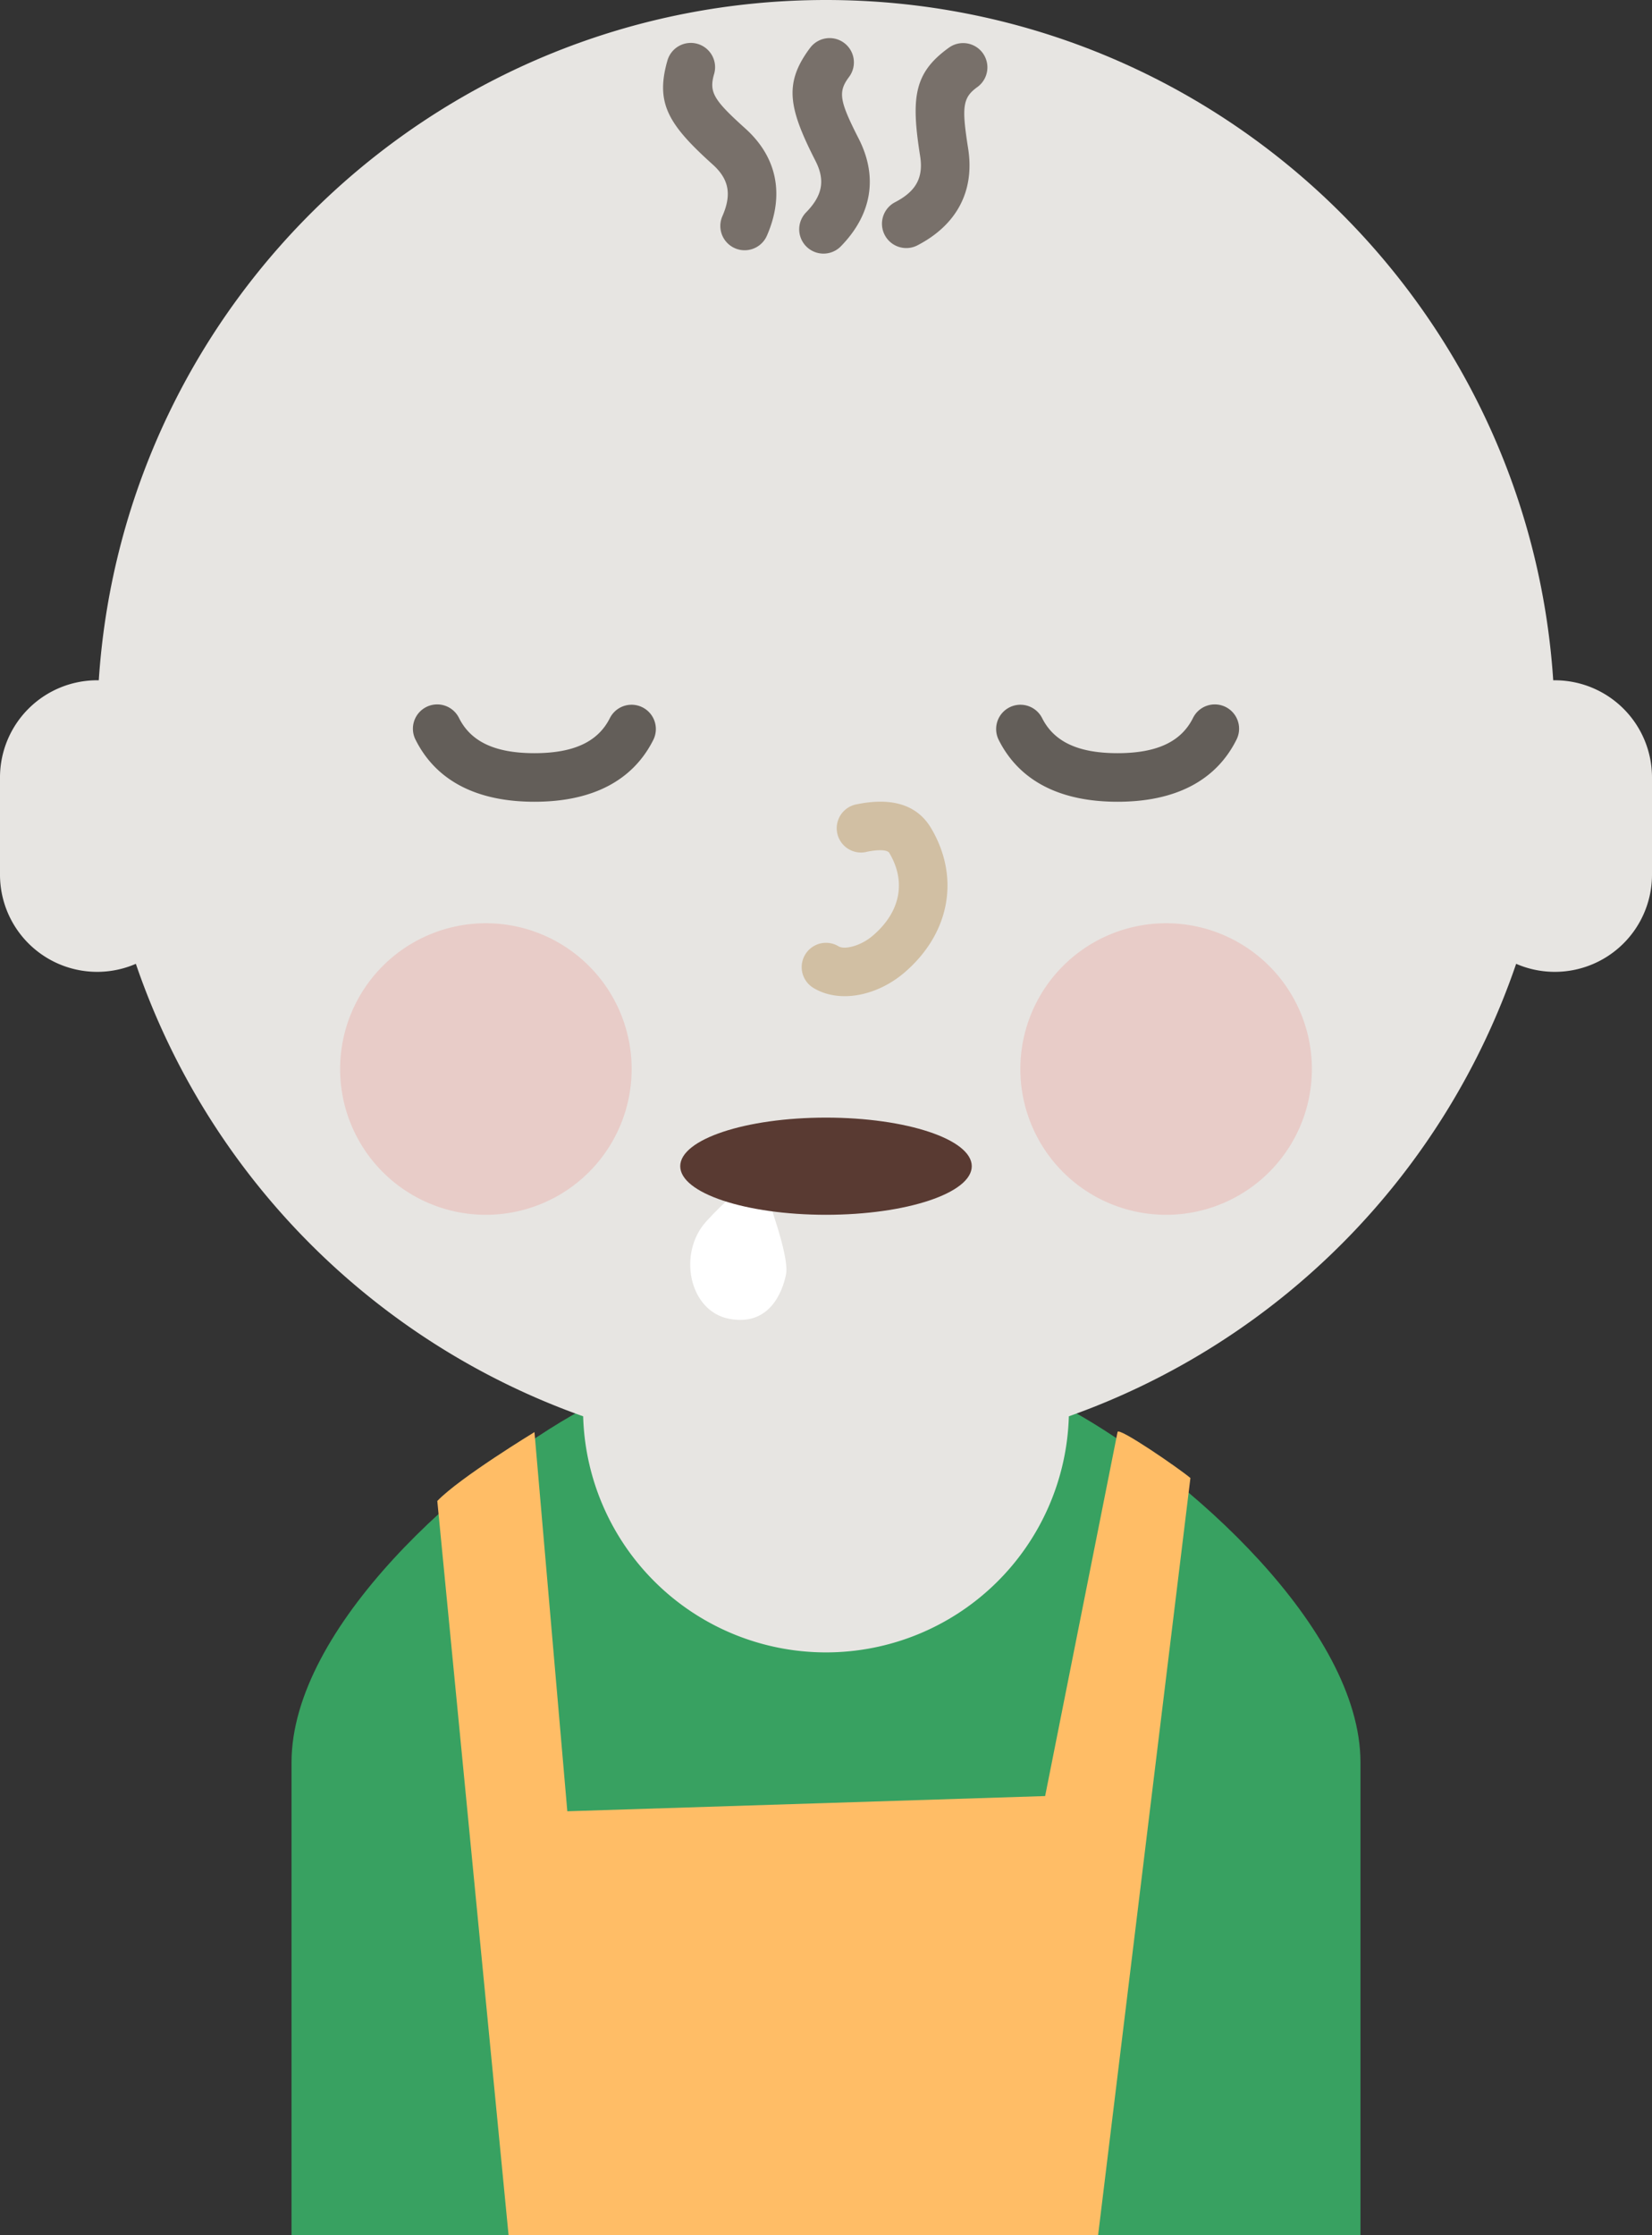 <svg xmlns="http://www.w3.org/2000/svg" width="34" height="46" viewBox="0 0 34 46">
    <rect x="0" y="0" width="34" height="46" fill="#333333" stroke="none"/>
    <g fill="none" fill-rule="evenodd">
        <path fill="#38A161" d="M28 36.27V46H6v-9.73c0-2.784 3.594-5.961 6-7.27h10c2.428 1.332 6 4.518 6 7.27z"/>
        <path fill="#FFBD66" d="M10.467 46H22.6l1.9-15.583c-.22-.188-1.5-1.071-1.5-.945l-1.49 7.49-9.834.313L11 29.472s-1.533.932-2 1.417L10.467 46z"/>
        <path fill="#E7E5E2" d="M2.033 14C2.547 6.182 9.052 0 17 0s14.453 6.182 14.967 14H32a2 2 0 0 1 2 2v2a2 2 0 0 1-2.796 1.835 15.04 15.04 0 0 1-9.206 9.312 5 5 0 0 1-9.996 0 15.04 15.04 0 0 1-9.206-9.312A2 2 0 0 1 0 18v-2a2 2 0 0 1 2.033-2z"/>
        <g transform="translate(7 14)">
            <g fill="#E8CCC8">
                <path d="M6 8a3 3 0 1 1-6 0 3 3 0 0 1 6 0M20 8a3 3 0 1 1-6 0 3 3 0 0 1 6 0"/>
            </g>
            <path fill="#D1BFA3" fill-rule="nonzero" d="M10.824 3.534a.5.5 0 1 1-.206-.979c.673-.141 1.235-.033 1.544.487.601 1.01.392 2.173-.556 2.98-.551.468-1.324.636-1.865.309a.5.5 0 0 1 .518-.856c.118.072.445 0 .7-.216.58-.493.693-1.12.344-1.706-.033-.055-.178-.083-.48-.02z"/>
            <g fill="#635E59" fill-rule="nonzero">
                <path d="M1.553 1.224a.5.5 0 1 1 .894-.448c.24.48.728.724 1.553.724s1.313-.244 1.553-.724a.5.5 0 0 1 .894.448C6.02 2.077 5.175 2.5 4 2.5s-2.02-.423-2.447-1.276zM13.553 1.224a.5.5 0 0 1 .894-.448c.24.48.728.724 1.553.724s1.313-.244 1.553-.724a.5.5 0 1 1 .894.448C18.02 2.077 17.175 2.5 16 2.5s-2.02-.423-2.447-1.276z"/>
            </g>
            <path fill="#FFF" d="M8.642 10.208c-.345.187-.715.498-1.108.93-.59.65-.357 1.841.47 2.002.828.161 1.102-.55 1.174-.918.048-.245-.13-.917-.536-2.014z"/>
            <ellipse cx="10" cy="10" fill="#593A32" rx="3" ry="1"/>
        </g>
        <path fill="#78706A" fill-rule="nonzero" d="M13.73 1.271a.5.5 0 1 1 .963.266c-.1.363-.003.523.645 1.106.659.593.811 1.369.446 2.207a.5.5 0 0 1-.917-.4c.197-.45.135-.764-.198-1.064-.911-.82-1.177-1.256-.94-2.115zm2.934-.273a.5.5 0 1 1 .804.594c-.223.303-.19.487.206 1.264.402.79.267 1.568-.375 2.22a.5.5 0 0 1-.712-.702c.344-.35.4-.665.196-1.064-.557-1.093-.649-1.594-.12-2.312zm2.874-.023a.5.5 0 0 1 .582.813c-.307.22-.331.404-.195 1.265.139.875-.231 1.575-1.043 1.996a.5.5 0 1 1-.46-.888c.436-.226.585-.509.515-.951-.192-1.212-.124-1.717.601-2.235z"/>
    </g>
</svg>
